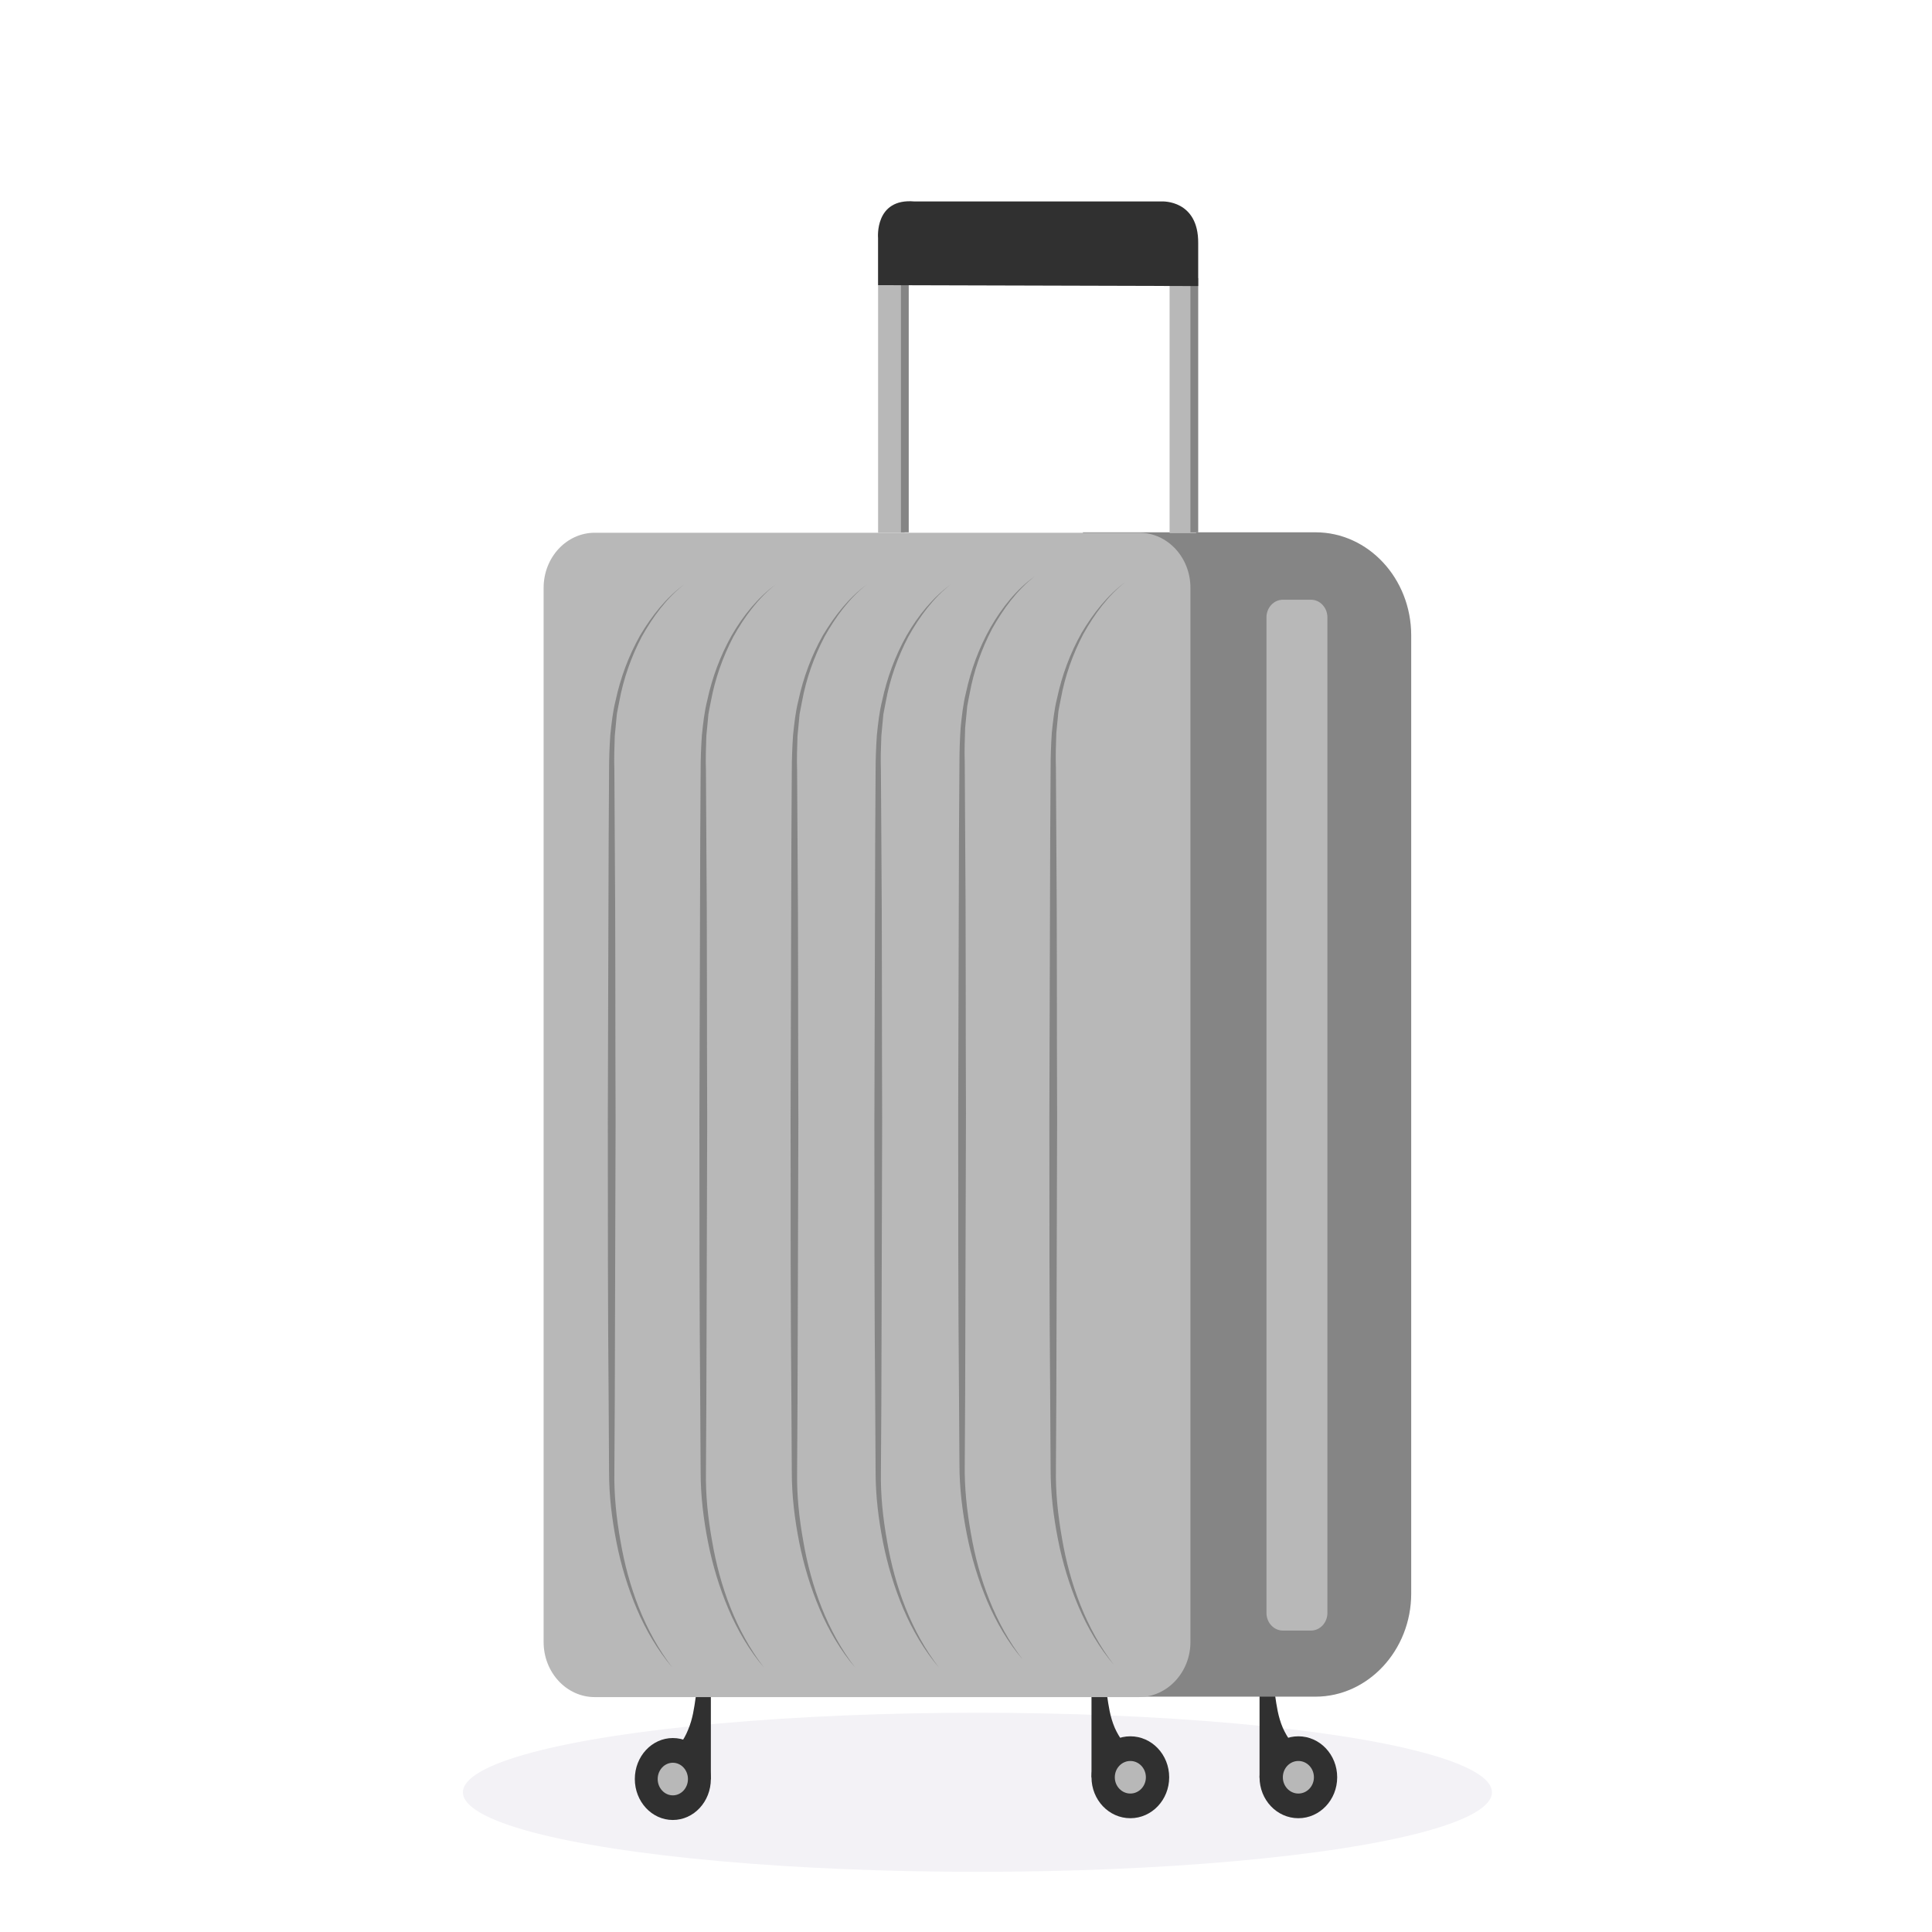 <svg width="48" height="48" viewBox="0 0 48 48" fill="none" xmlns="http://www.w3.org/2000/svg">
<ellipse cx="24.284" cy="44.529" rx="12.783" ry="1.976" fill="#F3F2F6"/>
<path d="M32.258 43.488C32.136 43.367 31.984 43.181 31.872 42.93C31.628 42.361 31.74 41.813 31.486 41.704C31.445 41.682 31.384 41.671 31.293 41.704C31.293 42.525 31.293 43.346 31.293 44.166C31.293 44.166 31.78 43.269 32.258 43.488Z" fill="#303030"/>
<path d="M32.258 45.173C32.79 45.173 33.222 44.718 33.222 44.156C33.222 43.593 32.79 43.138 32.258 43.138C31.724 43.138 31.293 43.593 31.293 44.156C31.293 44.718 31.724 45.173 32.258 45.173Z" fill="#303030"/>
<path d="M32.258 44.56C32.471 44.56 32.644 44.379 32.644 44.156C32.644 43.932 32.471 43.751 32.258 43.751C32.044 43.751 31.872 43.932 31.872 44.156C31.872 44.379 32.044 44.56 32.258 44.56Z" fill="#B8B8B8"/>
<path d="M28.083 43.488C27.961 43.367 27.809 43.181 27.697 42.93C27.453 42.361 27.565 41.813 27.311 41.704C27.27 41.682 27.21 41.671 27.118 41.704C27.118 42.525 27.118 43.346 27.118 44.166C27.118 44.166 27.596 43.269 28.083 43.488Z" fill="#303030"/>
<path d="M28.083 45.173C28.616 45.173 29.048 44.718 29.048 44.156C29.048 43.593 28.616 43.138 28.083 43.138C27.55 43.138 27.118 43.593 27.118 44.156C27.118 44.718 27.55 45.173 28.083 45.173Z" fill="#303030"/>
<path d="M28.083 44.56C28.296 44.56 28.469 44.379 28.469 44.156C28.469 43.932 28.296 43.751 28.083 43.751C27.87 43.751 27.697 43.932 27.697 44.156C27.697 44.379 27.87 44.56 28.083 44.56Z" fill="#B8B8B8"/>
<path d="M16.717 43.543C16.838 43.422 16.991 43.236 17.092 42.984C17.336 42.415 17.224 41.868 17.468 41.759C17.509 41.737 17.57 41.726 17.661 41.759C17.661 42.58 17.661 43.401 17.661 44.221C17.661 44.221 17.184 43.324 16.717 43.543Z" fill="#303030"/>
<path d="M16.716 45.217C17.238 45.217 17.661 44.761 17.661 44.199C17.661 43.637 17.238 43.181 16.716 43.181C16.195 43.181 15.772 43.637 15.772 44.199C15.772 44.761 16.195 45.217 16.716 45.217Z" fill="#303030"/>
<path d="M16.716 44.605C16.924 44.605 17.092 44.423 17.092 44.2C17.092 43.976 16.924 43.795 16.716 43.795C16.509 43.795 16.34 43.976 16.34 44.2C16.34 44.423 16.509 44.605 16.716 44.605Z" fill="#B8B8B8"/>
<path d="M32.684 13.225H31.841H27.118H26.904C26.955 14.024 27.006 15.118 27.016 16.104C27.026 16.158 27.037 16.224 27.047 16.246C27.077 16.333 27.108 16.432 27.118 16.53V35.837C27.087 36.144 27.057 36.44 27.016 36.746C27.006 36.866 26.986 36.987 26.976 37.107C26.965 37.271 26.965 37.435 26.955 37.6C27.016 37.862 27.067 38.125 27.108 38.388C27.108 38.42 27.118 38.453 27.118 38.475V42.153H27.25H31.841H32.684C33.985 42.153 35.061 41.004 35.061 39.592V15.786C35.061 14.374 33.995 13.225 32.684 13.225Z" fill="#858585"/>
<path d="M28.296 42.164H14.776C14.075 42.164 13.506 41.551 13.506 40.796V14.604C13.506 13.849 14.075 13.236 14.776 13.236H28.306C29.007 13.236 29.576 13.849 29.576 14.604V40.796C29.576 41.551 28.997 42.164 28.296 42.164Z" fill="#B8B8B8"/>
<path d="M32.572 40.511H31.872C31.648 40.511 31.465 40.314 31.465 40.074V15.338C31.465 15.097 31.648 14.9 31.872 14.9H32.572C32.796 14.9 32.979 15.097 32.979 15.338V40.074C32.979 40.314 32.796 40.511 32.572 40.511Z" fill="#B8B8B8"/>
<path d="M27.971 14.451C27.534 14.79 27.189 15.261 26.914 15.754C26.65 16.257 26.457 16.804 26.356 17.363L26.315 17.571L26.295 17.68L26.285 17.79C26.274 17.932 26.254 18.074 26.244 18.216C26.234 18.501 26.224 18.785 26.234 19.081L26.244 20.821C26.264 23.142 26.254 25.462 26.264 27.793C26.254 30.114 26.254 32.434 26.244 34.765L26.234 36.505C26.224 37.086 26.285 37.655 26.386 38.224C26.579 39.351 26.985 40.468 27.676 41.365C27.311 40.938 27.016 40.435 26.793 39.909C26.569 39.384 26.396 38.815 26.285 38.246C26.173 37.677 26.102 37.096 26.102 36.505L26.092 34.765C26.071 32.445 26.071 30.125 26.071 27.793C26.081 25.473 26.081 23.152 26.092 20.821L26.102 19.081C26.102 18.796 26.112 18.501 26.132 18.205C26.163 17.91 26.193 17.625 26.264 17.341C26.386 16.772 26.589 16.224 26.874 15.721C27.168 15.228 27.524 14.78 27.971 14.451Z" fill="#858585"/>
<path d="M25.706 14.32C25.269 14.659 24.924 15.13 24.649 15.622C24.385 16.125 24.192 16.673 24.091 17.231L24.05 17.439L24.03 17.548L24.02 17.658C24.009 17.8 23.989 17.942 23.979 18.085C23.969 18.369 23.959 18.654 23.969 18.949L23.979 20.69C23.999 23.01 23.989 25.33 23.999 27.662C23.989 29.982 23.989 32.302 23.979 34.634L23.969 36.374C23.959 36.954 24.02 37.523 24.121 38.092C24.314 39.219 24.72 40.336 25.411 41.233C25.045 40.807 24.751 40.303 24.527 39.778C24.304 39.252 24.131 38.683 24.02 38.114C23.908 37.545 23.837 36.965 23.837 36.374L23.826 34.634C23.806 32.313 23.806 29.993 23.806 27.662C23.816 25.341 23.816 23.021 23.826 20.69L23.837 18.949C23.837 18.665 23.847 18.369 23.867 18.074C23.898 17.778 23.928 17.494 23.999 17.209C24.121 16.64 24.324 16.093 24.609 15.589C24.893 15.097 25.259 14.637 25.706 14.32Z" fill="#858585"/>
<path d="M23.623 14.517C23.187 14.856 22.841 15.327 22.567 15.819C22.303 16.323 22.11 16.87 22.008 17.428L21.968 17.636L21.947 17.745L21.937 17.855C21.927 17.997 21.907 18.14 21.897 18.282C21.886 18.566 21.876 18.851 21.886 19.146L21.897 20.887C21.917 23.207 21.907 25.527 21.917 27.859C21.907 30.179 21.907 32.499 21.897 34.831L21.886 36.571C21.876 37.151 21.937 37.72 22.039 38.289C22.232 39.417 22.638 40.533 23.329 41.431C22.963 41.004 22.669 40.5 22.445 39.975C22.222 39.45 22.049 38.88 21.937 38.311C21.826 37.742 21.754 37.162 21.754 36.571L21.744 34.831C21.724 32.51 21.724 30.19 21.724 27.859C21.734 25.538 21.734 23.218 21.744 20.887L21.754 19.146C21.754 18.862 21.765 18.566 21.785 18.271C21.815 17.975 21.846 17.691 21.917 17.406C22.039 16.837 22.242 16.29 22.526 15.786C22.811 15.294 23.176 14.845 23.623 14.517Z" fill="#858585"/>
<path d="M21.541 14.517C21.105 14.856 20.759 15.327 20.485 15.819C20.221 16.323 20.028 16.87 19.926 17.428L19.886 17.636L19.865 17.745L19.855 17.855C19.845 17.997 19.825 18.14 19.814 18.282C19.804 18.566 19.794 18.851 19.804 19.146L19.814 20.887C19.835 23.207 19.825 25.527 19.835 27.859C19.825 30.179 19.825 32.499 19.814 34.831L19.804 36.571C19.794 37.151 19.855 37.72 19.957 38.289C20.15 39.417 20.556 40.533 21.247 41.431C20.881 41.004 20.587 40.5 20.363 39.975C20.14 39.45 19.967 38.88 19.855 38.311C19.743 37.742 19.672 37.162 19.672 36.571L19.662 34.831C19.642 32.51 19.642 30.19 19.642 27.859C19.652 25.538 19.652 23.218 19.662 20.887L19.672 19.146C19.672 18.862 19.683 18.566 19.703 18.271C19.733 17.975 19.764 17.691 19.835 17.406C19.957 16.837 20.16 16.29 20.444 15.786C20.739 15.294 21.094 14.845 21.541 14.517Z" fill="#858585"/>
<path d="M19.276 14.517C18.839 14.856 18.494 15.327 18.22 15.819C17.956 16.323 17.763 16.87 17.661 17.428L17.62 17.636L17.6 17.745L17.59 17.855C17.58 17.997 17.56 18.14 17.549 18.282C17.539 18.566 17.529 18.851 17.539 19.146L17.549 20.887C17.57 23.207 17.56 25.527 17.57 27.859C17.56 30.179 17.56 32.499 17.549 34.831L17.539 36.571C17.529 37.151 17.59 37.72 17.692 38.289C17.885 39.417 18.291 40.533 18.982 41.431C18.616 41.004 18.321 40.5 18.098 39.975C17.874 39.45 17.702 38.88 17.59 38.311C17.478 37.742 17.407 37.162 17.407 36.571L17.397 34.831C17.377 32.51 17.377 30.19 17.377 27.859C17.387 25.538 17.387 23.218 17.397 20.887L17.407 19.146C17.407 18.862 17.417 18.566 17.438 18.271C17.468 17.975 17.499 17.691 17.57 17.406C17.692 16.837 17.895 16.29 18.179 15.786C18.464 15.294 18.829 14.845 19.276 14.517Z" fill="#858585"/>
<path d="M17.001 14.517C16.564 14.856 16.219 15.327 15.944 15.819C15.68 16.323 15.487 16.87 15.386 17.428L15.345 17.636L15.325 17.745L15.315 17.855C15.305 17.997 15.284 18.14 15.274 18.282C15.264 18.566 15.254 18.851 15.264 19.146L15.274 20.887C15.294 23.207 15.284 25.527 15.294 27.859C15.284 30.179 15.284 32.499 15.274 34.831L15.264 36.571C15.254 37.151 15.315 37.72 15.416 38.289C15.609 39.417 16.015 40.533 16.706 41.431C16.341 41.004 16.046 40.5 15.822 39.975C15.599 39.45 15.426 38.88 15.315 38.311C15.203 37.742 15.132 37.162 15.132 36.571L15.122 34.831C15.101 32.51 15.101 30.19 15.101 27.859C15.111 25.538 15.111 23.218 15.122 20.887L15.132 19.146C15.132 18.862 15.142 18.566 15.162 18.271C15.193 17.975 15.223 17.691 15.294 17.406C15.416 16.837 15.619 16.29 15.904 15.786C16.198 15.294 16.554 14.845 17.001 14.517Z" fill="#858585"/>
<path d="M22.476 7.085H21.816V13.236H22.476V7.085Z" fill="#B8B8B8"/>
<path d="M29.718 7.096H29.058V13.247H29.718V7.096Z" fill="#B8B8B8"/>
<path d="M22.577 6.91H22.384V13.226H22.577V6.91Z" fill="#858585"/>
<path d="M29.769 6.91H29.576V13.226H29.769V6.91Z" fill="#858585"/>
<path d="M21.815 7.085V5.914C21.815 5.914 21.724 4.918 22.719 5.005H28.875C28.875 5.005 29.779 4.962 29.769 6.045V7.107L21.815 7.085Z" fill="#303030"/>
</svg>
